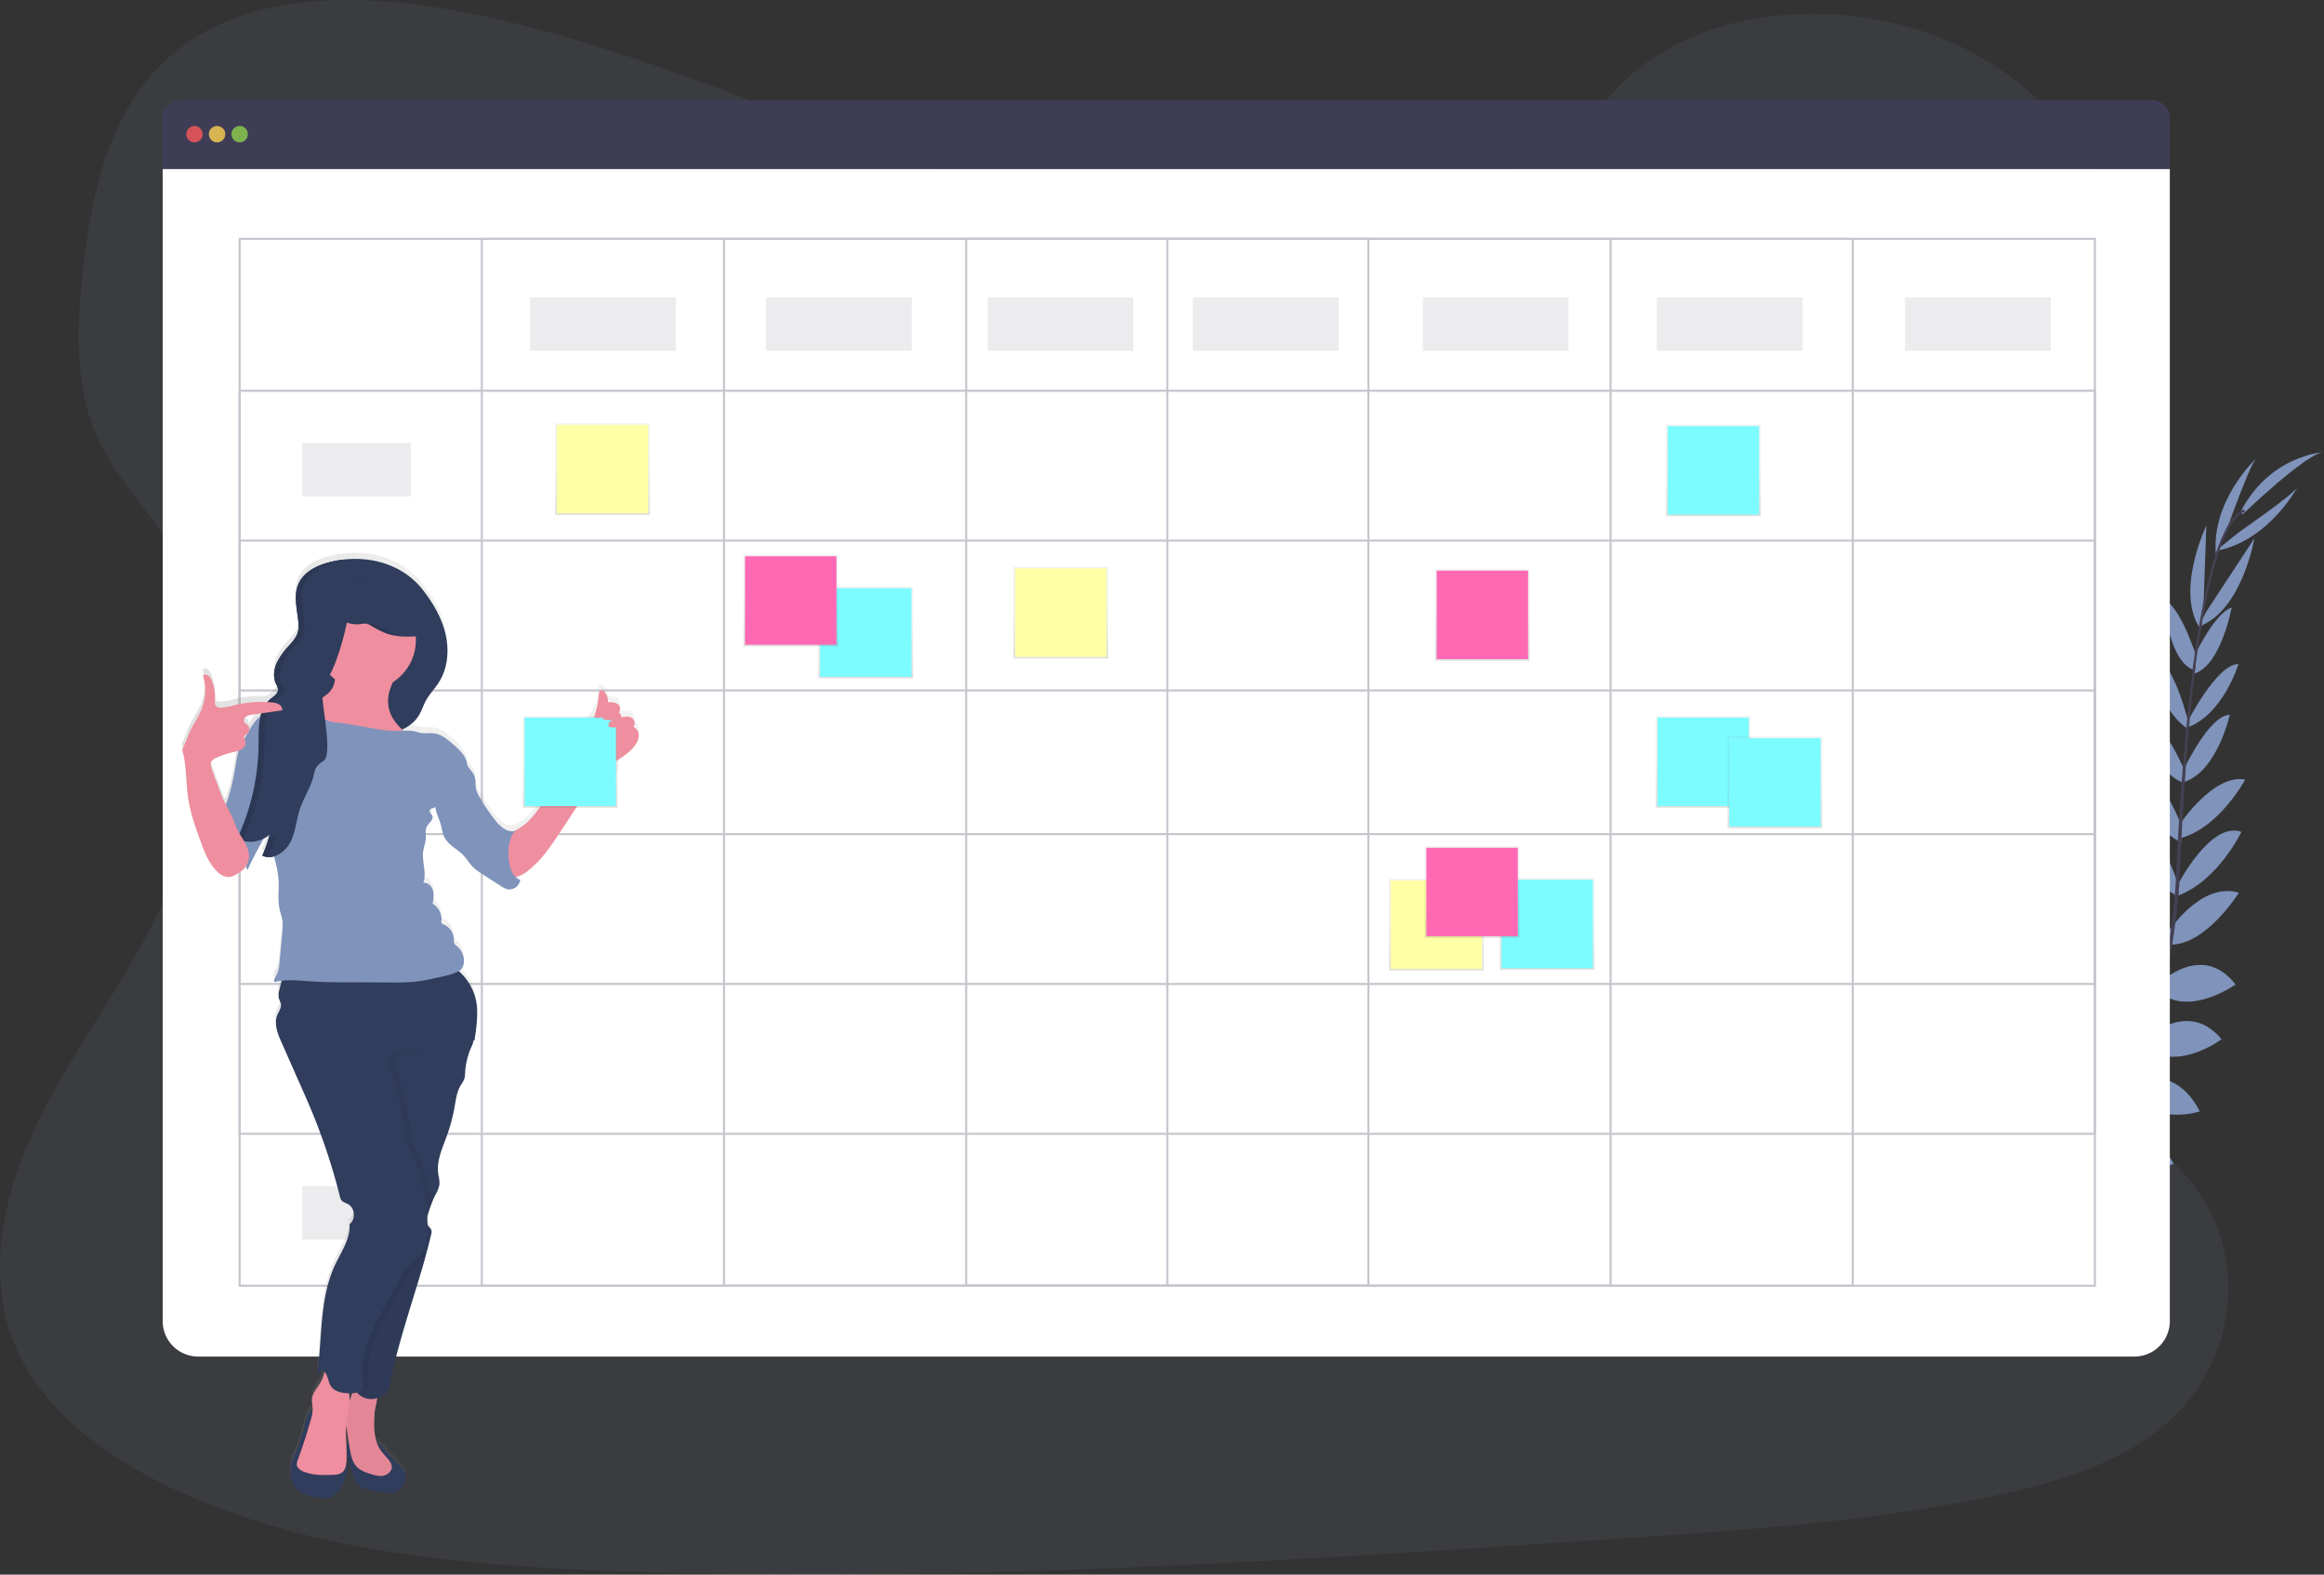 <svg data-name="Layer 1" xmlns="http://www.w3.org/2000/svg" xmlns:xlink="http://www.w3.org/1999/xlink" width="1132.39" height="767.13" viewBox="0 0 1132.39 767.13"><rect x="0" y="0" width="1132.39" height="767.13" fill="#333333" stroke="none"/><defs><linearGradient id="a" x1="421.86" y1="330.48" x2="421.86" y2="285.82" gradientUnits="userSpaceOnUse"><stop offset="0" stop-color="gray" stop-opacity=".25"/><stop offset=".54" stop-color="gray" stop-opacity=".12"/><stop offset="1" stop-color="gray" stop-opacity=".1"/></linearGradient><linearGradient id="b" x1="516.9" y1="320.8" x2="516.9" y2="276.14" xlink:href="#a"/><linearGradient id="c" x1="699.9" y1="472.8" x2="699.9" y2="428.14" xlink:href="#a"/><linearGradient id="d" x1="293.63" y1="250.89" x2="293.63" y2="206.23" xlink:href="#a"/><linearGradient id="e" x1="385.29" y1="314.89" x2="385.29" y2="270.23" xlink:href="#a"/><linearGradient id="f" x1="753.86" y1="472.48" x2="753.86" y2="427.82" xlink:href="#a"/><linearGradient id="g" x1="834.86" y1="251.48" x2="834.86" y2="206.82" xlink:href="#a"/><linearGradient id="h" x1="829.86" y1="393.48" x2="829.86" y2="348.82" xlink:href="#a"/><linearGradient id="i" x1="864.86" y1="403.48" x2="864.86" y2="358.82" xlink:href="#a"/><linearGradient id="j" x1="717.29" y1="456.89" x2="717.29" y2="412.23" xlink:href="#a"/><linearGradient id="k" x1="722.29" y1="321.89" x2="722.29" y2="277.23" xlink:href="#a"/><linearGradient id="l" x1="122.28" y1="564.8" x2="344.94" y2="564.8" xlink:href="#a"/><linearGradient id="m" x1="277.86" y1="393.48" x2="277.86" y2="348.82" xlink:href="#a"/></defs><path d="M612.68 112.3c-69.59-.11-136.64-21.73-200.79-45.79S284.1 15.62 215.77 4.11c-44-7.4-93.9-6.9-128.17 19.38-32.97 25.29-42.41 67.26-46.93 106.08-3.39 29.18-4.91 59.83 8.17 86.57 9.09 18.57 24.59 33.89 35.56 51.6 38.17 61.6 15.52 140-21.24 202.82-17.25 29.41-37.46 57.64-50.47 88.8s-18.28 66.52-4.84 97.35c13.34 30.57 43.34 52.86 75.43 68.07 65.29 31 141.16 37.82 215 40.59 163.48 6.14 327.21-4.8 490.51-15.8 60.43-4.06 121.13-8.16 180.29-20.29 32.85-6.73 66.66-16.76 89.9-38.92 29.5-28.12 35.42-74.17 13.81-107.34-36.26-55.69-131.42-66.45-157.52-126.63-14.37-33.13-2.17-71 15.86-102.86 38.69-68.29 105.44-129.37 106.35-205.89.62-52.56-34.33-103.93-86.37-126.93-54.56-24.14-128.8-18.2-166.83 26.28-39.16 45.8-110.15 65.41-171.6 65.31z" fill="#7f93bb" opacity=".1"/><path d="M958.84 626s-12.29-8.11-24.47-2.34c0 0 3.75 7.23 19.17 6.54zm1.51.44s3.74 14.24-5.63 23.93c0 0-5.64-5.88 0-20.26zm15.33-13.67s-.91-12.12-28.25-8.1c0 0-.13 7.82 9.47 11.52s13.99.58 18.78-3.42zm1.68-.09s11.57 3.72 1.26 29.37c0 0-7.63-1.71-9-11.91s2.73-13.74 7.74-17.46zm15.49-17.18s1.56-19.93-26.39-17.88c0 0-2 18 21.45 22.67zm18.47-22.5s-3.84-22.58-31.77-15.85c0 0-.11 19.53 27.2 21.24zm13.49-23.26s-6.41-22-34.09-15.41c0 0 6.58 19.78 32.25 19.48zm12.82-22.71s-6.27-22.83-33-16c0 0 8.92 21.69 31.24 19.87zm8.27-21.58s-4.82-27.88-29.71-21.74c0 0 7.24 25.4 27.9 25.8zm7.74-26.07s-5.78-28.15-31-20c0 0 9.89 26.59 29.22 23.84zm4.8-24.27s-9.19-28.14-28.68-27.38c0 0 9.4 29.73 27 33zm3.05-23.67s-10-33.88-25.86-31.27c0 0 6.92 25.9 25.3 36.54zm1.7-28.28s-9.37-28.24-25-29.36c0 0 6.38 27.78 24.68 36.69zm1.93-26.33s-11.69-28.27-22-28.9c0 0 5.07 27.82 21 33.54zm1.29-24.52s-7.22-30.74-17.52-33.24c0 0 1.42 25.1 16.49 35.53zm3.89-32.09s-7.56-24.46-15.93-28.19c0 0 1.66 28.84 14 34.18zm3.23-21.07l1.53-43.14s-15.62 32.55-2.68 50.75zm12.09-42.87s11.26-31.51 14-33.26c0 0-22.1 20.43-19.94 46.73zm-92.01 339.08s19.82-2.6 19.22 25.42c0 0-17.91 2.91-23.75-20.25zm18.64-23.11s22.91-.08 21 28.6c0 0-19.22 3.43-25.57-23.19zm12.78-20.68s20.79-9.75 34.1 15.41c0 0-19.21 8.13-35.93-11.35zm13.07-24.33s21.28-10.38 33.78 14.21c0 0-22.17 7.64-35.54-10.32z" fill="#7f93bb"/><path d="M1045.63 506.05s20.49-19.57 36.84.23c0 0-20.93 16.1-37.79 4.13zm6.85-27.34s20.62-20 36.84.92c0 0-23.14 16.43-37.57 3.28zm3.86-24.4s15.88-25 34.57-19.41c0 0-16.47 26.47-34.39 25.29zm4.68-23.03s16-31.49 31.13-26c0 0-11.53 24.2-31.54 31.31zm1.1-29.71s16.45-24.78 31.86-21.76c0 0-13.44 25.13-33.45 28.93zm1.26-25.3s12.74-27.8 23.11-28.05c0 0-6.12 27.62-22.26 32.73zm2.52-24.57s14.17-28.16 24.82-28.21c0 0-7.25 24.07-24.34 30.69zm2.14-29.75s10.6-23.3 19.37-25.94c0 0-5.3 28.4-18.21 32.12z" fill="#7f93bb"/><path d="M1074.8 298.33l23.68-36.08s-6.06 35.59-27.14 43zm16.26-39.15s27.53-19 28.52-22.08c0 0-14 26.62-40 31.32zm1.64-8.55s31.61-30.39 39.68-30.35c0 0-26.07 1.19-40.44 28.73z" fill="#7f93bb"/><path d="M1068.34 326.46l1.15.15c5.94-46.5 14.6-74 24.39-77.38l-.38-1.09c-10.37 3.6-19.07 30.68-25.16 78.32z" fill="#444053"/><path d="M1059.61 437.63l1.74.15c.36-4.34.64-8.79.83-13.21 1.66-38.49 4.24-73.82 7.62-100.31l-1-1.25c-3.39 26.54-6.69 62.95-8.35 101.48-.2 4.4-.48 8.82-.84 13.14z" fill="#444053"/><path d="M926.38 648.14c.31-.14 30.94-13.81 62.73-46.44a252.42 252.42 0 0045.85-65c14.69-29.93 23.65-66.71 26.66-102.44l-1.81.85c-6.75 80.19-43.26 135-72.3 164.84-31.48 32.34-61.76 45.88-62.06 46z" fill="#444053"/><path d="M1048.71 48.88H87.83a8.56 8.56 0 00-8.56 8.56v24.94h978V57.44a8.56 8.56 0 00-8.56-8.56z" fill="#3f3d56"/><path d="M79.27 82.38v561.24a17.26 17.26 0 0017.26 17.26h943.48a17.26 17.26 0 0017.26-17.26V82.38z" fill="#fff"/><circle cx="94.77" cy="65.37" r="4" fill="#fa5959" opacity=".8"/><circle cx="105.77" cy="65.37" r="4" fill="#fed253" opacity=".8"/><circle cx="116.77" cy="65.37" r="4" fill="#8ccf4d" opacity=".8"/><g opacity=".3" fill="none" stroke="#3f3d56" stroke-miterlimit="10"><path d="M116.77 116.37h904v510h-904z"/><path d="M234.77 116.37h668v510h-668z"/><path d="M352.77 116.37h432v510h-432z"/><path d="M470.77 116.37h196v510h-196zm98 0v510"/><path d="M116.77 190.37h904v362h-904z"/><path d="M116.77 263.37h904v216h-904z"/><path d="M116.77 336.37h904v70h-904z"/></g><path fill="#3f3d56" opacity=".1" d="M258.27 144.87h71v26h-71zm-111 71h53v26h-53zm226-71h71v26h-71zm108 0h71v26h-71zm100 0h71v26h-71zm112 0h71v26h-71zm114 0h71v26h-71zm121 0h71v26h-71z"/><path fill="url(#a)" d="M398.79 285.82h46.13v44.66h-46.13z"/><path fill="#7cfcff" d="M399.59 286.59h44.54v43.12h-44.54z"/><path fill="url(#b)" d="M493.83 276.14h46.13v44.66h-46.13z"/><path fill="#ffffa5" d="M494.63 276.91h44.54v43.12h-44.54z"/><path fill="url(#c)" d="M676.83 428.14h46.13v44.66h-46.13z"/><path fill="#ffffa5" d="M677.63 428.91h44.54v43.12h-44.54z"/><path fill="url(#d)" d="M270.57 206.23h46.13v44.66h-46.13z"/><path fill="#ffffa5" d="M271.36 207h44.54v43.12h-44.54z"/><path fill="url(#e)" d="M362.23 270.23h46.13v44.66h-46.13z"/><path fill="#ff69b4" d="M363.02 271h44.54v43.12h-44.54z"/><path fill="url(#f)" d="M730.79 427.82h46.13v44.66h-46.13z"/><path fill="#7cfcff" d="M731.59 428.59h44.54v43.12h-44.54z"/><path fill="url(#g)" d="M811.79 206.82h46.13v44.66h-46.13z"/><path fill="#7cfcff" d="M812.59 207.59h44.54v43.12h-44.54z"/><path fill="url(#h)" d="M806.79 348.82h46.13v44.66h-46.13z"/><path fill="#7cfcff" d="M807.59 349.59h44.54v43.12h-44.54z"/><path fill="url(#i)" d="M841.79 358.82h46.13v44.66h-46.13z"/><path fill="#7cfcff" d="M842.59 359.59h44.54v43.12h-44.54z"/><path fill="url(#j)" d="M694.23 412.23h46.13v44.66h-46.13z"/><path fill="#ff69b4" d="M695.02 413h44.54v43.12h-44.54z"/><path fill="url(#k)" d="M699.23 277.23h46.13v44.66h-46.13z"/><path fill="#ff69b4" d="M700.02 278h44.54v43.12h-44.54z"/><path fill="#3f3d56" opacity=".1" d="M147.27 285.87h53v26h-53zm0 73h53v26h-53zm0 73h53v26h-53zm0 73h53v26h-53zm0 73h53v26h-53z"/><path d="M342.08 417.51c1.48-.94.89-3.46-.63-4.33s-3.41-.58-5.12-.24a2.09 2.09 0 00-1.1-2.2v-.38c1-1 .62-3-.6-3.88s-3.12-.92-4.76-.84a6.34 6.34 0 00-2-5.4 1.67 1.67 0 00-1.1-.53c-1 0-1.28 1.28-1.35 2.23a42.23 42.23 0 01-1.23 7.39l-31.08 52c-3.46 5 7.29-10 3.83-4.95a44 44 0 01-6.12 7.59 30.16 30.16 0 01-6.91 4.63 8.15 8.15 0 01-4.72-1.34 19 19 0 01-4.54-4.49 88.63 88.63 0 01-7.33-10.89 14.11 14.11 0 01-1.68-3.89c-.46-2.16 0-4.5-.85-6.53a10.67 10.67 0 00-1.34-2.12l-2.15-2.85v-.13c-.24-4.22-3.67-7.48-6.87-10.26-2.72-2.38-5.67-4.86-9.26-5.32-1.92-.25-3.89.12-5.81-.12-1.57-.2-3.06-.79-4.62-1.05a19.6 19.6 0 00-4.53-.09l-.64-.59a17.92 17.92 0 008.09-6.8c1.48-2.39 2.29-5.15 3.66-7.61 1.67-3 4.15-5.48 6-8.36 4.47-6.83 5.29-15.62 3.48-23.58s-6.05-15.19-11-21.64c-9.6-12.42-25.7-17-40.86-14.6-1 .16-2 .35-3 .57a38.52 38.52 0 00-7.43 2.37 19 19 0 00-8.11 6.33 14.61 14.61 0 00-1.41 2.62 15.43 15.43 0 00-.68 2.16 22.41 22.41 0 00-.37 6.76c.06.77.14 1.54.23 2.31l.15 1.16c.1.77.21 1.54.32 2.31.16 1.16.31 2.32.42 3.46a22 22 0 01.13 2.43v.61a9.93 9.93 0 01-.27 1.79 7.5 7.5 0 01-.3.95 11.84 11.84 0 01-1.41 2.59 32.71 32.71 0 01-2.53 3.11l-.87 1c-.29.33-.57.67-.86 1a36.66 36.66 0 00-3.13 4.23 20.58 20.58 0 00-1.23 2.32 16.6 16.6 0 00-.71 1.86 15.4 15.4 0 00-.54 2.6c0 .22 0 .44-.06.66v1.31a11.47 11.47 0 00.14 1.3 9.23 9.23 0 00.3 1.26 8.55 8.55 0 00.47 1.22c0 .11.1.22.16.33l.16.33c.11.22.22.43.32.65a4.26 4.26 0 01.33 1v.73a4.09 4.09 0 01-1.48 2.55c-.2.19-.4.36-.61.54l-.32.26-.65.51-.62.5a12.59 12.59 0 00-1.51 1.5 55.87 55.87 0 00-16.74 1.64 22.64 22.64 0 01-6 1.09 3 3 0 01-2.6-1.09 3.83 3.83 0 01-.27-2.4 20.7 20.7 0 00-1.6-9.8 5.45 5.45 0 00-1.6-2.33 2.26 2.26 0 00-2.66-.14 24.93 24.93 0 01-.69 16.67 53.85 53.85 0 01-3.85 7.23c-2.28 3.89-3.56 8.34-5.59 12.37 2.27 7.69 1.76 15.9 3 23.84 1.11 7.39 3.69 14.47 6.28 21.48 2 5.29 4.08 10.81 8.32 14.53a7.58 7.58 0 005.15 2.24 9 9 0 004-1.52 15.67 15.67 0 003.39-2.49 8.76 8.76 0 001-1.33 5.19 5.19 0 00.75 1.88c2.44-5.26 5.12-10.4 8-15.43a13.22 13.22 0 002.4-1.64c0 .18.09.36.14.54-.13.48-.25 1-.38 1.45s-.28.93-.42 1.38-.21.67-.32 1-.27.8-.42 1.2-.32.87-.49 1.3-.23.62-.36.92c-.31.76-.63 1.5-1 2.24a7 7 0 00.86.35l.19.06a7 7 0 00.79.2h.29a5.61 5.61 0 00.59.06h.87a8.56 8.56 0 002.11-.36l.39 1.6a57.15 57.15 0 011.92 11c.19 4.2-.54 8.47.27 12.6.41 2.15 1.24 4.21 1.54 6.37a27.15 27.15 0 01-.11 6.11l-1.4 14.73a12.6 12.6 0 01-1.26 5.2c-.69 1.2-1.81 2.57-1.11 3.76a25 25 0 013.51-.67c-.43 1.56-.82 3.13-1.19 4.71a8.3 8.3 0 00-.28 3.63c.25 1.14 1 2.17 1.08 3.33.18 1.8-1.07 3.39-1.76 5.06-1.76 4.26.11 9.06 2 13.28l5.52 12.52 4.53 10.27c1.34 3 2.69 6.1 4 9.18a298 298 0 0114.42 43.24 5.16 5.16 0 00.75 1.88c.76 1 2.15 1.32 3.28 1.94 3.39 1.87 3.78 7.45.68 9.77.63 7.52-5 14.79-7.9 21.75-6.68 16-5.47 34.06-7.76 51.26l2.59-1.51a3.21 3.21 0 01.84.55q-.09.48-.21 1a15.67 15.67 0 01-1.66 4.17c-1.51 2.59-3.82 4.9-4.17 7.88-.21 1.8.34 3.6.33 5.41v.5c-.23-.22-.58-.2-1.1.21a6.45 6.45 0 00-1.63 3.07c-.45 1.29-.81 2.6-1.17 3.91l-1.34 4.62a53.71 53.71 0 01-2.71 8.15 34.92 34.92 0 00-2.4 5.52 17.13 17.13 0 00-.41 4.74 14.21 14.21 0 00.65 4.5 11.18 11.18 0 006.55 6.21 30.75 30.75 0 009.1 1.72 7.65 7.65 0 002.39-.07 6.49 6.49 0 002.31-1.21c4.22-3.1 6.4-8.8 6.78-14a20.67 20.67 0 00-.57-3.18c.26-5.69-.57-11.41-.14-17.08.09.65.18 1.29.28 1.93l1 6.37a1.33 1.33 0 00-.34-.6 14.64 14.64 0 00-.38 7.29 43.5 43.5 0 002.1 7.07l1.36 3.8a9.07 9.07 0 001.62 3.15c1.19 1.31 3 1.8 4.74 2.22a52.25 52.25 0 0011.48 2 2.6 2.6 0 001.51-.28 7.33 7.33 0 00.68-.57 6.71 6.71 0 011.1-.64 7.26 7.26 0 003.52-4.17 6.58 6.58 0 00-.65-5.39 12.59 12.59 0 00-1.55-1.88l-6.84-7.25a43.1 43.1 0 00-3.34-3.54 1.25 1.25 0 00-1.1-.36c-1.86-4.64-1.62-10.06-1.3-15.15.1-1.52.93-4.67 1.26-7.26a11.71 11.71 0 003.63-2 5.48 5.48 0 002.09-3.12c3.45-17.62 9-34.7 14.24-51.87.52-1.69 1-3.39 1.53-5.08.22-.72.42-1.45.63-2.18s.35-1.18.52-1.77c.28-1 .56-2 .83-3 .08-.27.15-.54.23-.81a.94.94 0 010-.16c.33-1.23.65-2.46 1-3.69.12-.48.25-.94.37-1.42.39-1.56.78-3.14 1.15-4.71a5.18 5.18 0 00.14-.66 2.79 2.79 0 00-.11-1.67 2.17 2.17 0 00-.39-.56c-.11-.13-.23-.26-.35-.38s-.26-.28-.38-.43a3.87 3.87 0 01-.7-1.31v-1.44c0-.44-.06-1-.09-1.52a16 16 0 01.45-2c.12-.39.25-.78.37-1.17s.3-1 .46-1.45a3.67 3.67 0 00.91-2.47q.93-2.32 2.05-4.55a13.72 13.72 0 001.83-4.92 19.52 19.52 0 00-.58-4.67c-1-6.5 2-12.83 4.21-19a84.27 84.27 0 003.72-14c.65-3.65 1.1-7.48 3.05-10.64a15.84 15.84 0 001.64-2.84 11.18 11.18 0 00.44-3.22 35.53 35.53 0 013.15-12.77 8.1 8.1 0 00.82-2.49.91.91 0 000-.17v-.24l.51-.08c.87-5.51 1.75-11.65 1.15-17.2a26.23 26.23 0 00-8.79-16.6h.1c1.72-.87 2.49-3 2.52-4.88a9.51 9.51 0 00-3.54-7.43 3.55 3.55 0 01-1.2-1.24 3.77 3.77 0 01-.15-1.61 8.23 8.23 0 00-5.07-7.64 1.91 1.91 0 01-.83-.48 2 2 0 01-.22-1.46 8.93 8.93 0 00-4.31-8.16c.4-2.14.8-4.38.19-6.48s-2.58-4-4.74-3.7c1.76-4.8-.74-10.14-.08-15.21.29-2.18 1.16-4.27 1.27-6.46.1-2-.39-4.14.58-5.88s3.26-3.1 2.67-5c-.25-.81-1-1.37-1.35-2.16s1.05-2 1.77-1.56c.34-.26.68-.53 1-.81a16.11 16.11 0 00.6 3c.49 1.64 1.24 3.18 1.75 4.81.78 2.49 1 5.19 2.26 7.47 2 3.65 6.23 5.46 9.09 8.49 1.68 1.77 2.89 4 4.62 5.68a25.18 25.18 0 004.3 3.23l9.24 6a10.62 10.62 0 003.16 1.57 5.39 5.39 0 006.35-4.57 6.24 6.24 0 01-2.27-1.41c.13 0 .26 0 .39-.06a14.57 14.57 0 005.93-3.15c6.58-5.24 11.31-12.39 15.93-19.42 4.84-7.37 28.13-26.87 28.13-26.87v-7.9a28.44 28.44 0 007.76-6.61 8.57 8.57 0 001.95-5 4.45 4.45 0 00-2.86-4.37zm-193.7 18.95q-.67 4.31-1.65 8.56a81.34 81.34 0 01-2.76 9.67l-.36 1c-.33-.62-.66-1.23-1-1.86-.75-1.57-1.36-3.2-2-4.83l-3.86-10.4c-.5-1.35-1-2.91-.25-4.15a4.64 4.64 0 012.2-1.65 43.48 43.48 0 018.46-2.87 23.17 23.17 0 002.72-.72 41 41 0 00-1.5 7.25zm4.27-13a1.55 1.55 0 010-1.51 3.44 3.44 0 011-.7l.29-.2c-.4.83-.85 1.63-1.29 2.44zm8-11.31a20.92 20.92 0 00-3.08 3.16 33 33 0 00-2.64 4.08 3 3 0 00-1.1-3 6.37 6.37 0 01-1-.68 2.1 2.1 0 01.42-2.94 6.1 6.1 0 013.11-1.06l4.61-.68c-.14.39-.23.77-.33 1.15zm43.16 334.65a16.73 16.73 0 00-.27-4.13h1.7c-.47 1.33-.95 2.74-1.43 4.13z" transform="translate(-33.81 -66.43)" fill="url(#l)"/><path d="M165.3 272.91c-8 1.29-16.9 4.37-20 11.87-2.31 5.67-.52 12.05.07 18.14a14 14 0 01-.17 4.83c-.66 2.57-2.48 4.65-4.24 6.64a35.21 35.21 0 00-6.09 8.54c-1.44 3.2-1.9 7-.41 10.2a7.35 7.35 0 011 2.69c.1 2.08-2.08 3.4-3.68 4.73-6 5-5.75 14-5.8 21.83a110.71 110.71 0 01-10.39 46.19 14.11 14.11 0 0015.77-2.06 52.55 52.55 0 01-3.58 10.32c5.08 2.46 11.21-1.58 13.76-6.62s2.85-10.9 4.66-16.25 5-10 6.41-15.39c.45-1.78.73-3.68 1.82-5.16a13.58 13.58 0 013.2-2.73 31.23 31.23 0 0011.31-15.33c6.22 1.37 12.57 2.75 18.91 2.17s12.82-3.45 16.17-8.87c1.48-2.39 2.28-5.14 3.65-7.6 1.68-3 4.15-5.48 6-8.35 4.46-6.83 5.28-15.6 3.47-23.56s-6-15.16-11-21.61c-9.58-12.44-25.68-17.05-40.84-14.62z" fill="#303d5c"/><path d="M114.81 372.93c-.45 2.86-1 5.72-1.64 8.55a83.67 83.67 0 01-2.76 9.66 9.22 9.22 0 00-.87 4.44 8.07 8.07 0 001.07 2.64c3.65 6.49 8.59 12.76 9 20.2.1 1.85 0 3.86 1 5.39q4.23-9.11 9.34-17.76c3.56-6 7.52-12.14 8.54-19.08a35.75 35.75 0 00-.13-9.8c-.47-3.65-1.29-7.39-3.51-10.31-2.42-3.16-9-7.93-13.33-6.94-5.03 1.15-6.07 8.94-6.71 13.01z" fill="#7f93bb"/><path d="M243.7 407.91c4.78-1.95 9.66-4 13.45-7.52a44 44 0 006.12-7.59l11.25-16.23c2.66-3.86 5.41-7.91 6-12.56a41.36 41.36 0 0011.23-25.54c.08-.95.4-2.2 1.35-2.23a1.67 1.67 0 011.1.53 6.33 6.33 0 012 5.39c1.64-.08 3.42-.12 4.76.84s1.7 3.34.26 4.13a2.06 2.06 0 011.43 2.33c1.72-.34 3.61-.62 5.13.24s2.1 3.38.63 4.32a4.46 4.46 0 012.85 4.27 8.48 8.48 0 01-1.95 5c-4.32 5.8-11.94 8.14-16.95 13.36a40.37 40.37 0 00-4.41 5.89l-14.51 22.08c-4.61 7-9.34 14.17-15.92 19.39a14.57 14.57 0 01-5.93 3.15 6.53 6.53 0 01-6.23-1.73c-1.45-1.65-1.67-4-1.81-6.21-.24-3.72.4-7.56.15-11.31z" fill="#ee8e9e"/><path d="M195.11 714.57a12.1 12.1 0 011.55 1.88 6.56 6.56 0 01.65 5.38 7.19 7.19 0 01-3.51 4.16 6.41 6.41 0 00-1.11.64 6.3 6.3 0 01-.68.58 2.77 2.77 0 01-1.51.28 53.37 53.37 0 01-11.47-2c-1.72-.43-3.54-.92-4.74-2.22a9.07 9.07 0 01-1.62-3.15l-1.36-3.79a43.94 43.94 0 01-2.09-7.06 14.48 14.48 0 01.38-7.28 2.29 2.29 0 01.5 1.49 16.3 16.3 0 002.92 7.06 7.17 7.17 0 001.14 1.43 7.26 7.26 0 003.41 1.43 42.3 42.3 0 007.26.93 2 2 0 001-.12 1.79 1.79 0 00.83-1 4.42 4.42 0 000-3c-.66-1.85-2.47-3.06-3.33-4.82-.65-1.3.24-2.73 1.56-1.63a41.57 41.57 0 013.35 3.54z" fill="#303d5c"/><path d="M182.54 688.3c-.39 6.11-.66 12.71 2.68 17.84 1.21 1.84 2.82 3.39 4.19 5.12a6.1 6.1 0 011.5 3.09c.19 2.24-1.91 4.16-4.12 4.58s-4.47-.28-6.61-1a15.92 15.92 0 01-5.61-2.64c-2.91-2.46-3.68-6.56-4.26-10.32l-1.36-8.74a20.9 20.9 0 011.24-13.2l2.24-6.56a3 3 0 011-1.63 2.78 2.78 0 011.71-.32c2.14.11 7.55.89 8.59 3.16.88 1.97-1.04 8.27-1.19 10.62z" fill="#ee8e9e"/><path d="M182.54 688.3c-.39 6.11-.66 12.71 2.68 17.84 1.21 1.84 2.82 3.39 4.19 5.12a6.1 6.1 0 011.5 3.09c.19 2.24-1.91 4.16-4.12 4.58s-4.47-.28-6.61-1a15.92 15.92 0 01-5.61-2.64c-2.91-2.46-3.68-6.56-4.26-10.32l-1.36-8.74a20.9 20.9 0 011.24-13.2l2.24-6.56a3 3 0 011-1.63 2.78 2.78 0 011.71-.32c2.14.11 7.55.89 8.59 3.16.88 1.97-1.04 8.27-1.19 10.62z" opacity=".05"/><path d="M230.61 507.19a1.11 1.11 0 010 .17 7.49 7.49 0 01-.82 2.47 35.52 35.52 0 00-3.16 12.74 11.18 11.18 0 01-.44 3.22 16 16 0 01-1.64 2.83c-1.95 3.17-2.4 7-3.05 10.63a84 84 0 01-3.72 13.94c-2.23 6.18-5.23 12.5-4.21 19a19.52 19.52 0 01.58 4.67 13.56 13.56 0 01-1.83 4.91q-1.12 2.22-2 4.55c-.65 1.66-1.23 3.36-1.74 5.08-.6 2.09-1 4.57.38 6.25a7.62 7.62 0 011.13 1.37 3.67 3.67 0 010 2.36q-1.19 5-2.54 10c-.7 2.6-1.44 5.18-2.2 7.76-5.62 18.87-12 37.55-15.76 56.88-.54 2.78-4.11 4.77-6.87 5.38a9 9 0 01-7.9-2.11c-.19-.17-.37-.36-.54-.54-2.9-3.12-3.33-7.91-3.11-12.23 1-19.89 11-38.1 15.76-57.43a111.1 111.1 0 003.1-21.32c1.11-24 1.56-49.38-5.23-72.45-1.41-4.8-3.08-10.22-.54-14.52 1.6-2.72 4.57-4.33 7.51-5.49a48.31 48.31 0 0137.46 1 11.64 11.64 0 01-.06 1.44 14.76 14.76 0 00.76 6.62 8.41 8.41 0 01.68 2.82zm-82.22 187.26l-1.27 4.62a52.36 52.36 0 01-2.7 8.13 34.92 34.92 0 00-2.4 5.52 17.13 17.13 0 00-.41 4.74 14.15 14.15 0 00.65 4.49 11.15 11.15 0 006.54 6.2 30.48 30.48 0 009.1 1.71 7.36 7.36 0 002.39-.06 6.49 6.49 0 002.31-1.21c4.22-3.09 6.39-8.79 6.77-14a17.2 17.2 0 00-.71-3.58c-.33-.44-3.52 1.36-2.15 2.87 2 2.22-3.89 1.07-6.89.88a25.91 25.91 0 01-3.91-.64l-4.86-1c-1.59-.34-3.42-.89-4-2.41s.66-3.34 1.62-4.82c2.54-3.93 3.2-8.74 3.79-13.38.11-.91 1.25-6.82-1.1-5a6.63 6.63 0 00-1.63 3.07c-.43 1.25-.79 2.56-1.14 3.87z" fill="#303d5c"/><path d="M208.91 597.66c-1.38-1.68-1-4.16-.37-6.25.22-.78.47-1.55.73-2.32l-19.08-6.46c-.07 1.72-.15 3.42-.23 5.12a110.52 110.52 0 01-3.09 21.33c-4.77 19.32-14.78 37.53-15.76 57.41-.23 4.58.26 9.7 3.65 12.78a9 9 0 007.89 2.12c2.77-.61 6.33-2.61 6.88-5.39 3.78-19.33 10.13-38 15.76-56.89q2.63-8.79 4.74-17.72a3.64 3.64 0 000-2.35 7 7 0 00-1.12-1.38z" opacity=".05"/><path d="M156.19 673.49c-1.51 2.6-3.81 4.9-4.16 7.88-.21 1.79.34 3.59.33 5.4a17.55 17.55 0 01-.79 4.41q-2.79 10.07-6.42 19.86a5.45 5.45 0 00-.51 2.7c.24 1.53 1.73 2.54 3.15 3.15 4.55 1.94 9.67 1.81 14.61 1.61a7.67 7.67 0 004.11-1c1.77-1.21 2.21-3.6 2.32-5.74.34-6.2-.71-12.43 0-18.59.25-2.25.72-4.46 1.07-6.69.49-3.1.74-6.36-.28-9.33a21.39 21.39 0 00-3.5-5.87 18.45 18.45 0 00-4.85-4.84c-.58-.34-2.23-1.4-2.82-.74-.3.34-.17 1.25-.21 1.67a17.51 17.51 0 01-.34 1.92 15.83 15.83 0 01-1.71 4.2z" fill="#ee8e9e"/><path d="M192.85 514.93c-.89 1.21-.71 2.89-.35 4.35.63 2.64 1.69 5.17 2.55 7.74a107.7 107.7 0 013.28 14.08c.8 4.3 2.5 9.09 1.81 13.42a95.62 95.62 0 0110.13 31.81c.39 2.85-5.94 6.53-5.82 9.4.24 5.72 4.8 6.18 1.44 10.74-.17.23 1.26 5.34 1.07 5.56-1.37 1.65-3.11 3-4.58 4.51a34.67 34.67 0 00-4.83 7.07c-8.7 15.72-21.28 33.54-17.4 51.09a3.11 3.11 0 01-1.66 3.15 8.6 8.6 0 01-3.68.85h-.6c-2.9-3.12-3.33-7.91-3.11-12.23 1-19.89 11-38.1 15.76-57.43a111.1 111.1 0 003.1-21.32c1.11-24 1.56-49.38-5.23-72.45-1.41-4.8-3.08-10.22-.54-14.52 1.6-2.72 4.57-4.33 7.51-5.49a48.31 48.31 0 0137.46 1 11.64 11.64 0 01-.06 1.44 14.76 14.76 0 00.76 6.62 8.41 8.41 0 01.75 2.88s.34-3.87.33-3.81c-7.75 1.11-15.93 6.18-23.75 7.33a55.43 55.43 0 00-11.91 2.62 5.36 5.36 0 00-2.43 1.59z" opacity=".05"/><path d="M138.86 472.35q-1.57 5-2.77 10.1a8.45 8.45 0 00-.28 3.63c.25 1.14 1 2.16 1.08 3.32.18 1.8-1.07 3.39-1.76 5.06-1.76 4.25.12 9.05 2 13.26l5.52 12.5 4.54 10.26c1.35 3.05 2.69 6.1 4 9.17a297.33 297.33 0 0114.41 43.19 5.32 5.32 0 00.74 1.88c.77 1 2.16 1.32 3.28 1.94 3.4 1.86 3.79 7.44.68 9.76.64 7.51-5 14.76-7.89 21.72-6.68 16-5.47 34-7.76 51.2l2.59-1.52c2.49 1.14 2.4 4.67 3.74 7.06 2 3.59 6.92 4.09 11 3.82a8.52 8.52 0 003.67-.85 3.1 3.1 0 001.66-3.15c-3.87-17.55 8.7-35.37 17.41-51.09a34.63 34.63 0 014.82-7.07c1.48-1.56 3.21-2.87 4.59-4.51 3.84-4.61 4.33-11.11 4.07-17.11a95.78 95.78 0 00-10.9-40.41c.7-4.32-1-9.11-1.8-13.41a105.27 105.27 0 00-3.31-14.07c-.86-2.59-1.91-5.11-2.55-7.75-.35-1.46-.54-3.14.35-4.35a5.39 5.39 0 012.46-1.59 55.43 55.43 0 0111.91-2.62l26.83-3.85c.86-5.51 1.74-11.65 1.14-17.19a26.43 26.43 0 00-18.93-22.11c-1.17-.31-2.54-.51-3.5.23a139.6 139.6 0 00-71.04 4.55z" fill="#303d5c"/><path d="M163.19 327.44a13.17 13.17 0 01-1.17 7.68 12.06 12.06 0 01-3 3.37 23 23 0 01-8.84 4.39c-1.9.48-4 .8-5.29 2.31-1.88 2.27-.62 5.71 1 8.19 2.78 4.32 6.64 8.23 11.59 9.58 4 1.08 8.17.42 12.21 1.12 2.93.51 5.69 1.72 8.58 2.41a25.34 25.34 0 0023.27-6.49c-4.3-3.3-8.76-6.81-11-11.75a16.67 16.67 0 01-.84-11.24c1-3.66 3.35-7.22 2.63-11s-4.4-6.31-8-7.57a52.2 52.2 0 00-10.14-2.01c-1.89-.26-13.89-2.91-14.64-1.6-.42.74 2.07 5.12 2.38 6.09a23.16 23.16 0 011.26 6.52z" fill="#ee8e9e"/><circle cx="178.32" cy="311.86" r="24.34" fill="#ee8e9e"/><path d="M165.46 352.09l16.51 2.78a61.77 61.77 0 0012.33 1.24 34.35 34.35 0 016.8 0c1.56.26 3.05.85 4.61 1.05 1.93.24 3.89-.13 5.82.12 3.58.46 6.53 2.94 9.25 5.31 3.19 2.78 6.62 6 6.87 10.25a3.11 3.11 0 01-.2 1.42 4.17 4.17 0 01-1.23 1.28c-3 2.49-4.73 6.2-6.89 9.48a36.53 36.53 0 01-8.2 8.85c-.72-.46-2.09.75-1.78 1.55s1.1 1.35 1.36 2.16c.59 1.87-1.72 3.25-2.68 5s-.47 3.88-.57 5.87c-.12 2.19-1 4.28-1.27 6.45-.67 5.07 1.84 10.41.07 15.2 2.17-.27 4.13 1.6 4.74 3.69s.22 4.34-.19 6.48a8.91 8.91 0 014.32 8.14 1.4 1.4 0 001 1.94 8.24 8.24 0 015.07 7.63 3.82 3.82 0 00.15 1.62 3.58 3.58 0 001.19 1.23 9.48 9.48 0 013.54 7.42c0 1.93-.8 4-2.51 4.87-3.5 1.78-7.25 2.47-11.09 3.3a97.58 97.58 0 01-10.73 1.91 98.85 98.85 0 01-10 .31l-22.08-.09c-6.21 0-12.42 0-18.61-.47-5.78-.39-11.69-1.11-17.29.41-.7-1.19.42-2.56 1.11-3.75a12.48 12.48 0 001.26-5.2l1.4-14.71a27.07 27.07 0 00.11-6.1c-.3-2.17-1.12-4.22-1.54-6.37-.8-4.12-.07-8.38-.26-12.58a57.61 57.61 0 00-1.93-11l-4.38-18c-.7-2.89-1.07-6.25-2.15-9q-5.05-13-10.59-25.72a2.73 2.73 0 01.2-2.28l3.65-6.54a41.39 41.39 0 013.34-5.33 21 21 0 0112.32-7.56 21.72 21.72 0 0114.33 2.12c1.7.91 3.28 2 5 2.9 2.95 1.4 6.55 2.94 9.82 2.72z" fill="#7f93bb"/><path d="M224.04 368.12l5.75 7.67a10.67 10.67 0 011.34 2.12c.86 2 .39 4.36.85 6.51a13.72 13.72 0 001.69 3.89 87.5 87.5 0 007.31 10.87 18.83 18.83 0 004.55 4.49 7.48 7.48 0 006.12 1.09 3.77 3.77 0 00-2 1.82c-2.19 4.34-2.35 9.48-1.42 14.24a14.4 14.4 0 001.6 4.66 6.92 6.92 0 003.66 3.17 5.38 5.38 0 01-6.35 4.56 10.33 10.33 0 01-3.15-1.57l-9.24-6a25.71 25.71 0 01-4.3-3.23c-1.73-1.72-2.93-3.9-4.61-5.67-2.86-3-7.06-4.84-9.08-8.48-1.27-2.28-1.49-5-2.27-7.46-.51-1.63-1.26-3.17-1.75-4.81-1.52-5.06-.42-10.61 1.89-15.36s5.99-8.47 9.41-12.51z" fill="#7f93bb"/><path d="M202.37 297.98a32.26 32.26 0 00-8.56-8.91c-4.55-3.39-9.78-6.21-15.45-6.53a16.72 16.72 0 00-6.95 1.13c-.11-6.87-1.81-11.45-6.11-10.76-8 1.29-16.9 4.37-20 11.87-2.31 5.67-.52 12.05.07 18.14a14 14 0 01-.17 4.83c-.66 2.57-2.48 4.65-4.24 6.64a35.21 35.21 0 00-6.09 8.54c-1.44 3.2-1.9 7-.41 10.2a7.35 7.35 0 011 2.69c.1 2.08-2.08 3.4-3.68 4.73-6 5-5.75 14-5.8 21.83a110.71 110.71 0 01-10.39 46.19 14.11 14.11 0 0015.77-2.06 52.55 52.55 0 01-3.58 10.32c5.08 2.46 11.21-1.58 13.76-6.62s2.85-10.9 4.66-16.25 5-10 6.41-15.39c.45-1.78.73-3.68 1.82-5.16a13.58 13.58 0 013.2-2.73c5.24-3.76-2.48-32.25-.43-38.37 3 .67 8.65-14 11.84-29a15.1 15.1 0 006.93.69 8.58 8.58 0 012.47-.17 6.36 6.36 0 012.16.88 54.67 54.67 0 007.38 3.79c5.28 2 11.08 1.71 16.71 1.43a16.65 16.65 0 00-2.32-11.95z" fill="#303d5c"/><path d="M118.45 408.57a110.41 110.41 0 0010.44-46.15c.05-7.8-.21-16.86 5.8-21.83 1.6-1.33 3.78-2.65 3.68-4.73a7.51 7.51 0 00-1-2.69c-1.49-3.18-1-7 .4-10.2a35 35 0 016.1-8.54c1.75-2 3.58-4.07 4.23-6.64a14.22 14.22 0 00.18-4.83c-.6-6.09-2.38-12.47-.07-18.14 3-7.26 11.39-10.37 19.19-11.73a4.39 4.39 0 00-2.1-.14c-8 1.29-16.9 4.37-20 11.87-2.31 5.67-.52 12.05.07 18.14a14 14 0 01-.17 4.83c-.66 2.57-2.48 4.65-4.24 6.64a35.21 35.21 0 00-6.09 8.54c-1.44 3.2-1.9 7-.41 10.2a7.35 7.35 0 011 2.69c.1 2.08-2.08 3.4-3.68 4.73-6 5-5.75 14-5.8 21.83a110.71 110.71 0 01-10.39 46.15 13.68 13.68 0 007.73 1.45 13.2 13.2 0 01-4.87-1.45zm12.19 8.22a52.55 52.55 0 003.55-10.32 13.34 13.34 0 01-3.46 2.29 52.32 52.32 0 01-3 8 7.6 7.6 0 004.7.6 7.47 7.47 0 01-1.79-.57zm43.63-133.12a16.77 16.77 0 014.64-1.08h-.55a16.29 16.29 0 00-4.11.31c.01.22.02.49.02.77zm16.57 24.8a54.55 54.55 0 01-7.37-3.79 6.4 6.4 0 00-2.17-.88 7.49 7.49 0 00-2.26.14 9.26 9.26 0 011.56.74 54.67 54.67 0 007.38 3.79 33 33 0 0012.34 1.6 28.94 28.94 0 01-9.48-1.6zm-18.94-5.19c0 .22-.09.44-.14.66a15.12 15.12 0 003.62.1 16 16 0 01-3.48-.76z" opacity=".1"/><path d="M121.24 416.16a8.94 8.94 0 01-2.4 7.11 15.76 15.76 0 01-3.39 2.49 9 9 0 01-4 1.51 7.61 7.61 0 01-5.14-2.23c-4.24-3.72-6.36-9.23-8.32-14.52-2.59-7-5.17-14.07-6.28-21.46-1.19-7.92-.68-16.12-2.95-23.81 2-4 3.3-8.46 5.59-12.34a57.47 57.47 0 003.85-7.22 25 25 0 00.68-16.66 2.26 2.26 0 012.66.14 5.51 5.51 0 011.6 2.33 20.66 20.66 0 011.6 9.79 3.8 3.8 0 00.27 2.39 3 3 0 002.6 1.1 23.47 23.47 0 006-1.09 55.75 55.75 0 0118.51-1.53 8.93 8.93 0 013.61.88 3.36 3.36 0 011.86 3l-14.8 2.17a6.1 6.1 0 00-3.11 1.06 2.1 2.1 0 00-.42 2.93 6.87 6.87 0 001 .68 3 3 0 01-.12 4.87 3.44 3.44 0 00-1 .7c-.6.81.2 1.88.46 2.86a3.61 3.61 0 01-1.78 3.69 12.37 12.37 0 01-4.13 1.39 44.3 44.3 0 00-8.45 2.87 4.64 4.64 0 00-2.2 1.65c-.73 1.24-.25 2.8.25 4.15l3.86 10.38c.6 1.63 1.21 3.26 2 4.83 1 2 2.19 3.94 3.2 6s1.67 3.85 2.41 5.81c1.93 5.29 5.82 8.49 6.48 14.08z" fill="#ee8e9e"/><path fill="url(#m)" d="M254.79 348.82h46.13v44.66h-46.13z"/><path fill="#7cfcff" d="M255.59 349.59h44.54v43.12h-44.54z"/><path d="M292.41 346.19a4.6 4.6 0 00-1.69 2.47 1 1 0 00.39 1.12 1.12 1.12 0 00.68 0 6.35 6.35 0 003-1.41 3 3 0 00-.89.72 1 1 0 00-.12 1.08 1.41 1.41 0 001 .51 9.57 9.57 0 004.29-.2 5.89 5.89 0 00-1.78 1.05 2.39 2.39 0 00-.81 1.85.92.92 0 00.32.69 1.15 1.15 0 00.48.17 11.56 11.56 0 004 0 2.05 2.05 0 001.68-1 2.52 2.52 0 00-.39-1.93 10.79 10.79 0 01-1-4.88 1.92 1.92 0 00-.14-1 1.78 1.78 0 00-.89-.65c-1.41-.62-3.33-1.48-4.9-1a10.31 10.31 0 00-3.23 2.41z" fill="#ee8e9e"/></svg>